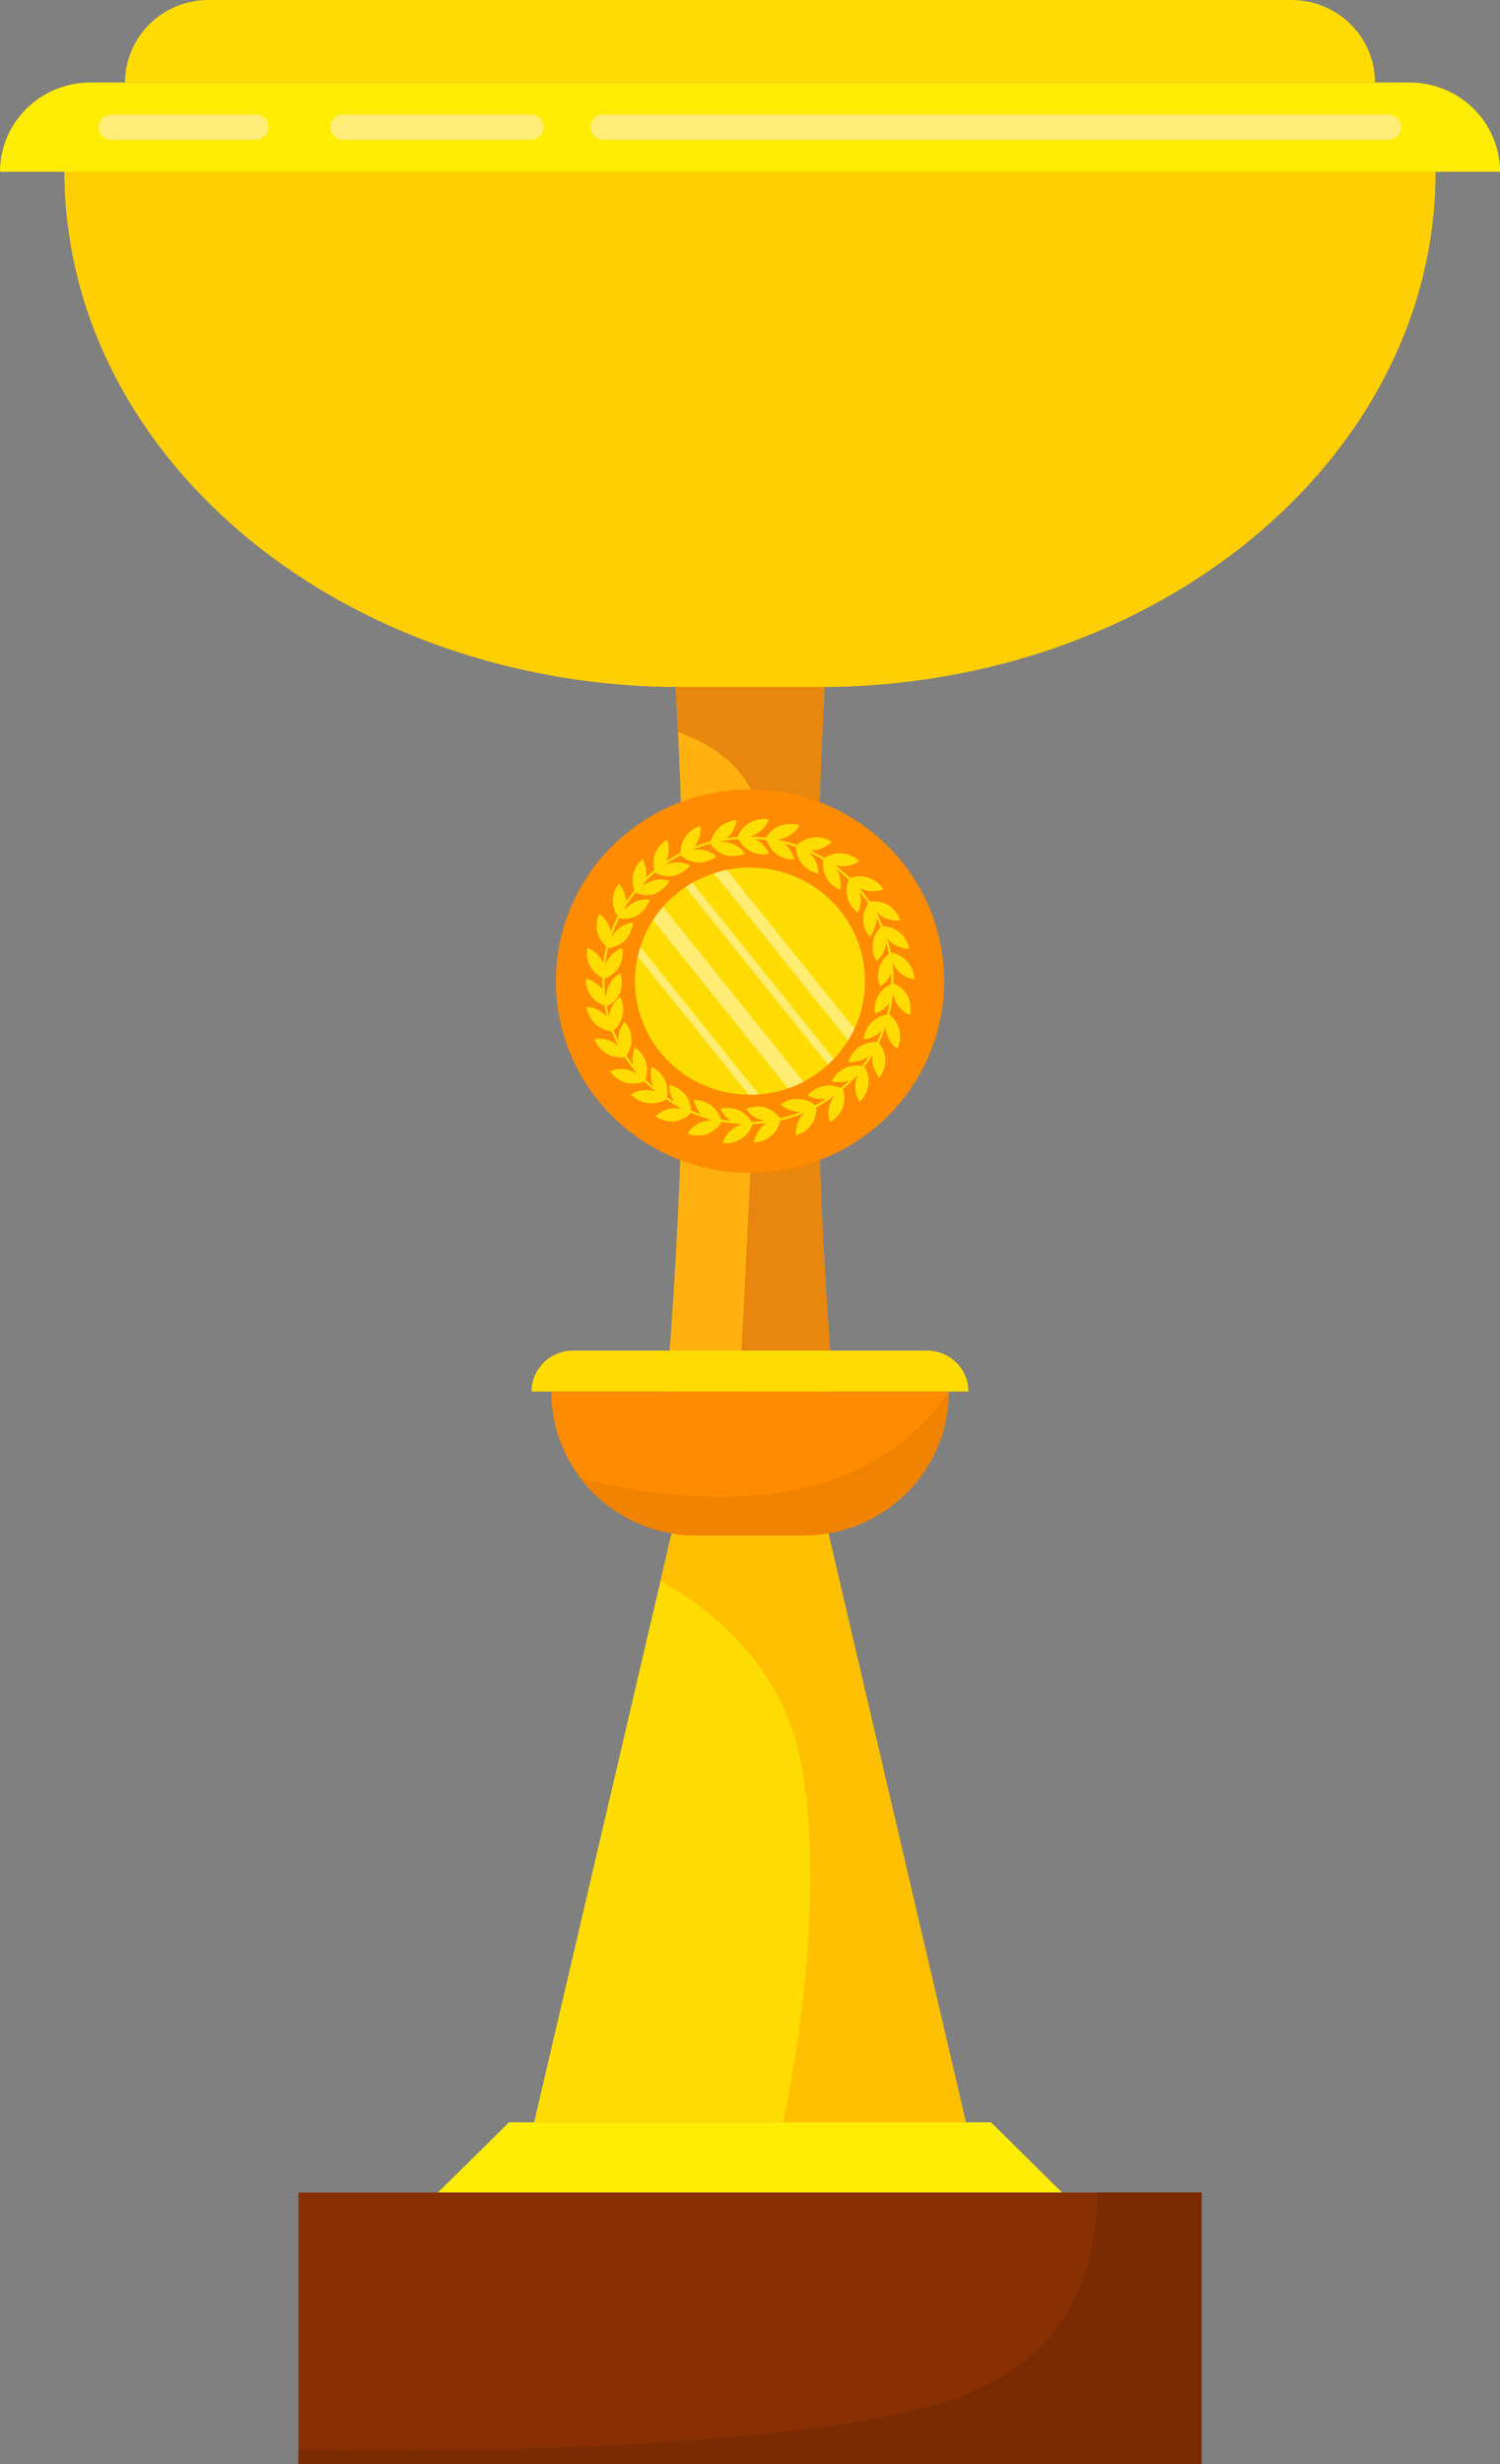 <svg width="95" height="156" viewBox="0 0 95 156" fill="none" xmlns="http://www.w3.org/2000/svg">
<rect x="0" y="0" width="95" height="156" fill="#808080" stroke="none"/>
<path d="M51.126 91.338H43.874L33.827 134.36H61.173L51.126 91.338Z" fill="#FFDC01"/>
<path d="M61.173 134.36L51.126 91.338H43.874L41.833 100.078C45.32 102.039 49.895 105.803 50.871 112.347C52.133 120.812 50.406 130.49 49.579 134.36H61.173Z" fill="#FFC001"/>
<path d="M52.942 33.342H42.058C43.718 52.127 43.718 71.019 42.058 89.804H52.942C50.214 60.189 52.883 34.858 52.942 33.342Z" fill="#FFB10F"/>
<path d="M42.058 33.342C42.091 34.2 42.581 38.927 42.938 46.336C45.658 47.322 48.303 49.279 48.303 53.167C48.303 60.343 47 84.823 46.73 89.804H52.942C50.214 60.189 52.883 34.858 52.942 33.342H42.058Z" fill="#E8860E"/>
<path d="M89.276 5.223H5.723C4.205 5.223 2.75 5.818 1.676 6.878C0.603 7.937 1.54537e-05 9.374 0 10.873H95C95 10.131 94.852 9.396 94.564 8.711C94.277 8.025 93.855 7.402 93.323 6.878C92.792 6.353 92.161 5.937 91.467 5.653C90.772 5.369 90.028 5.223 89.276 5.223Z" fill="#FFEC03"/>
<path d="M81.792 0H13.209C11.805 9.15223e-05 10.459 0.55 9.467 1.53C8.475 2.51 7.917 3.838 7.917 5.224H87.084C87.084 3.838 86.526 2.51 85.534 1.53C84.541 0.55 83.195 9.26967e-05 81.792 0V0Z" fill="#FFDC01"/>
<path d="M4.086 10.873C4.086 28.582 20.987 42.994 42.057 43.48H52.942C74.012 42.994 90.914 28.582 90.914 10.873H4.086Z" fill="#FFCF03"/>
<path d="M58.712 85.506H36.288C35.943 85.506 35.602 85.573 35.284 85.703C34.966 85.833 34.677 86.024 34.433 86.264C34.19 86.505 33.996 86.79 33.865 87.104C33.733 87.418 33.665 87.755 33.665 88.095H61.335C61.335 87.755 61.267 87.418 61.135 87.104C61.003 86.79 60.81 86.505 60.566 86.264C60.323 86.024 60.034 85.833 59.716 85.703C59.397 85.573 59.056 85.506 58.712 85.506Z" fill="#FFDC01"/>
<path d="M34.915 88.095V88.116C34.915 89.31 35.153 90.493 35.616 91.596C36.079 92.699 36.758 93.702 37.613 94.546C38.468 95.39 39.484 96.06 40.601 96.517C41.719 96.974 42.917 97.21 44.126 97.21H50.873C53.316 97.209 55.659 96.251 57.387 94.546C59.114 92.841 60.084 90.528 60.084 88.116V88.095H34.915Z" fill="#FF8B00"/>
<path d="M50.873 97.21C53.312 97.21 55.651 96.255 57.377 94.555C59.104 92.856 60.078 90.549 60.085 88.142C54.864 95.516 45.604 95.718 36.782 93.605C37.64 94.726 38.75 95.635 40.025 96.26C41.299 96.886 42.703 97.211 44.127 97.21H50.873Z" fill="#F08300"/>
<path d="M62.763 134.359H32.238C30.481 136.094 29.496 137.066 27.738 138.801H67.262C65.505 137.066 64.52 136.094 62.763 134.359Z" fill="#FFEC03"/>
<path d="M18.9 138.802V156H76.099V138.802H18.9Z" fill="#893003"/>
<path d="M76.099 138.802H69.484C69.475 143.134 67.993 149.429 60.084 151.964C49.864 155.24 27.11 155.219 18.9 155.095V156H76.099V138.802Z" fill="#7A2B03"/>
<path d="M59.797 62.114C59.797 64.514 59.075 66.861 57.724 68.857C56.373 70.854 54.453 72.409 52.206 73.328C49.959 74.247 47.487 74.487 45.102 74.019C42.716 73.551 40.525 72.395 38.806 70.697C37.086 68.999 35.915 66.837 35.44 64.482C34.966 62.127 35.209 59.687 36.14 57.469C37.071 55.251 38.647 53.355 40.669 52.021C42.691 50.687 45.069 49.975 47.501 49.976C50.762 49.976 53.889 51.255 56.195 53.531C58.501 55.807 59.797 58.895 59.797 62.114Z" fill="#FF8B00"/>
<path d="M54.785 62.114C54.785 63.536 54.358 64.927 53.557 66.109C52.757 67.292 51.619 68.214 50.288 68.758C48.956 69.303 47.492 69.445 46.078 69.168C44.665 68.89 43.367 68.205 42.348 67.2C41.329 66.194 40.635 64.912 40.354 63.517C40.073 62.122 40.217 60.676 40.769 59.362C41.32 58.047 42.254 56.924 43.452 56.134C44.65 55.344 46.059 54.922 47.5 54.922C49.432 54.922 51.285 55.68 52.651 57.028C54.017 58.377 54.785 60.206 54.785 62.114Z" fill="#FFDC01"/>
<path d="M50.888 68.483L41.99 57.408C41.759 57.672 41.547 57.953 41.356 58.247L49.916 68.902C50.25 68.786 50.575 68.646 50.888 68.483Z" fill="#FFEC73"/>
<path d="M47.501 69.306C47.688 69.306 47.873 69.299 48.057 69.285L40.552 59.943C40.488 60.143 40.433 60.345 40.387 60.552L47.42 69.306C47.447 69.306 47.473 69.306 47.501 69.306Z" fill="#FFEC73"/>
<path d="M52.81 67.039L43.85 55.888C43.702 55.973 43.556 56.063 43.414 56.159L52.443 67.397C52.57 67.282 52.692 67.163 52.81 67.039Z" fill="#FFEC73"/>
<path d="M54.115 65.132L46.029 55.068C45.755 55.124 45.485 55.195 45.219 55.281L53.719 65.862C53.865 65.627 53.998 65.383 54.115 65.132Z" fill="#FFEC73"/>
<path d="M56.591 62.253C56.593 62.127 56.602 61.902 56.552 60.951C56.665 61.227 56.85 61.468 57.087 61.652C57.324 61.835 57.606 61.954 57.904 61.996C57.898 61.587 57.746 61.194 57.475 60.886C57.203 60.577 56.83 60.373 56.421 60.31C56.361 60.007 56.285 59.707 56.194 59.412C56.364 59.613 56.577 59.776 56.817 59.889C57.057 60.002 57.319 60.062 57.585 60.065C57.515 59.673 57.311 59.317 57.007 59.056C56.702 58.796 56.316 58.647 55.914 58.634C55.782 58.317 55.633 58.008 55.467 57.708C55.663 57.913 55.906 58.07 56.176 58.165C56.445 58.26 56.734 58.29 57.018 58.253C56.878 57.869 56.62 57.537 56.28 57.305C55.917 57.103 55.497 57.024 55.084 57.079C54.883 56.777 54.664 56.487 54.429 56.211C54.662 56.334 54.918 56.407 55.182 56.424C55.446 56.441 55.71 56.402 55.957 56.309C55.744 55.967 55.418 55.708 55.033 55.577C54.649 55.446 54.23 55.451 53.849 55.59C53.55 55.299 53.232 55.028 52.896 54.779C53.154 54.847 53.425 54.859 53.688 54.813C53.952 54.767 54.203 54.666 54.422 54.515C54.133 54.235 53.755 54.063 53.352 54.027C52.949 53.991 52.545 54.093 52.21 54.316C51.931 54.146 51.644 53.991 51.349 53.851C51.595 53.849 51.838 53.799 52.064 53.703C52.29 53.608 52.495 53.469 52.667 53.296C52.335 53.076 51.937 52.976 51.538 53.012C51.141 53.047 50.767 53.217 50.48 53.492C50.068 53.345 49.646 53.228 49.217 53.142C49.507 53.119 49.788 53.026 50.033 52.872C50.279 52.718 50.483 52.506 50.628 52.257C50.24 52.122 49.817 52.125 49.431 52.266C49.045 52.407 48.722 52.677 48.517 53.028C48.178 52.987 47.838 52.963 47.498 52.958C47.769 52.886 48.018 52.751 48.224 52.563C48.431 52.375 48.588 52.14 48.682 51.879C48.275 51.805 47.855 51.875 47.496 52.076C47.137 52.277 46.861 52.597 46.717 52.98C46.494 52.995 46.274 53.018 46.055 53.049C46.377 52.753 46.588 52.358 46.652 51.928C46.274 51.946 45.912 52.085 45.62 52.324C45.328 52.562 45.123 52.888 45.035 53.252C44.683 53.342 44.337 53.454 43.998 53.585C44.277 53.213 44.407 52.753 44.364 52.292C43.994 52.398 43.67 52.622 43.443 52.928C43.216 53.235 43.097 53.607 43.106 53.986C42.794 54.147 42.492 54.325 42.201 54.52C42.387 54.089 42.403 53.605 42.245 53.163C41.916 53.353 41.659 53.644 41.513 53.992C41.367 54.34 41.341 54.725 41.438 55.089C41.258 55.238 41.085 55.393 40.918 55.554C40.969 55.153 40.892 54.745 40.699 54.389C40.415 54.621 40.213 54.935 40.12 55.287C40.028 55.639 40.05 56.011 40.185 56.35C39.996 56.58 39.819 56.819 39.654 57.066C39.629 56.652 39.472 56.257 39.204 55.938C38.969 56.225 38.833 56.579 38.816 56.949C38.8 57.318 38.904 57.683 39.113 57.989C38.951 58.309 38.807 58.637 38.684 58.973C38.589 58.527 38.328 58.131 37.953 57.864C37.788 58.206 37.741 58.594 37.821 58.965C37.901 59.336 38.103 59.671 38.396 59.918C38.311 60.261 38.248 60.609 38.204 60.96C38.005 60.526 37.646 60.184 37.2 60.003C37.123 60.376 37.174 60.764 37.343 61.105C37.513 61.447 37.793 61.724 38.139 61.892C38.134 62.126 38.139 62.365 38.154 62.613C37.883 62.287 37.511 62.057 37.096 61.958C37.082 62.329 37.189 62.695 37.402 63.002C37.615 63.309 37.922 63.539 38.279 63.66C38.324 63.912 38.38 64.161 38.446 64.406C38.29 64.214 38.095 64.055 37.874 63.938C37.654 63.822 37.411 63.75 37.162 63.728C37.203 64.126 37.381 64.498 37.667 64.781C37.953 65.064 38.329 65.241 38.732 65.282C38.856 65.605 38.999 65.921 39.16 66.228C38.962 66.042 38.723 65.904 38.461 65.826C38.2 65.748 37.923 65.732 37.654 65.779C37.788 66.159 38.052 66.481 38.4 66.69C38.749 66.899 39.16 66.981 39.563 66.923C39.807 67.292 40.07 67.648 40.351 67.99C40.106 67.817 39.819 67.711 39.519 67.682C39.219 67.652 38.917 67.701 38.642 67.823C38.869 68.164 39.211 68.415 39.606 68.532C40.002 68.649 40.427 68.625 40.807 68.464C41.039 68.695 41.283 68.915 41.539 69.121C41.281 69.023 41.004 68.986 40.729 69.015C40.455 69.044 40.191 69.136 39.96 69.285C40.235 69.585 40.608 69.779 41.013 69.835C41.419 69.891 41.831 69.805 42.179 69.592C42.433 69.763 42.696 69.922 42.967 70.068C43.029 70.12 43.094 70.168 43.163 70.211C42.87 70.14 42.564 70.147 42.274 70.23C41.985 70.313 41.722 70.469 41.513 70.683C41.86 70.906 42.269 71.016 42.683 70.998C43.098 70.944 43.483 70.751 43.773 70.452C44.085 70.582 44.404 70.696 44.729 70.791C44.828 70.849 44.933 70.896 45.041 70.933C44.74 70.933 44.444 71.01 44.182 71.157C43.921 71.305 43.703 71.518 43.551 71.775C43.941 71.911 44.365 71.923 44.762 71.809C45.155 71.66 45.483 71.381 45.691 71.02C46.045 71.084 46.403 71.127 46.763 71.151C46.843 71.169 46.925 71.181 47.007 71.189C46.714 71.26 46.446 71.406 46.229 71.612C46.011 71.818 45.852 72.077 45.767 72.362C46.175 72.412 46.588 72.32 46.934 72.102C47.281 71.883 47.539 71.552 47.664 71.165C47.956 71.156 48.245 71.133 48.53 71.097C48.322 71.239 48.146 71.42 48.012 71.631C47.878 71.842 47.789 72.077 47.75 72.323C48.144 72.314 48.524 72.173 48.825 71.922C49.127 71.671 49.333 71.326 49.41 70.944C49.925 70.829 50.43 70.669 50.918 70.468C50.738 70.653 50.599 70.873 50.511 71.115C50.423 71.356 50.388 71.613 50.407 71.869C50.797 71.767 51.139 71.534 51.375 71.212C51.611 70.889 51.727 70.496 51.704 70.099C52.112 69.885 52.503 69.64 52.873 69.366C52.678 69.593 52.548 69.867 52.494 70.159C52.44 70.452 52.465 70.754 52.566 71.034C52.928 70.838 53.208 70.522 53.359 70.143C53.509 69.763 53.52 69.343 53.388 68.957C53.829 68.581 53.992 68.384 54.337 68.047C54.204 68.314 54.144 68.611 54.164 68.907C54.183 69.204 54.281 69.491 54.448 69.739C54.752 69.463 54.947 69.091 55 68.688C55.053 68.284 54.961 67.875 54.739 67.532C54.924 67.29 55.096 67.039 55.257 66.779C55.222 67.036 55.243 67.297 55.319 67.544C55.394 67.792 55.522 68.022 55.695 68.217C55.943 67.905 56.076 67.519 56.071 67.123C56.065 66.726 55.923 66.344 55.666 66.039C55.834 65.698 55.981 65.348 56.104 64.99C56.102 65.263 56.167 65.532 56.292 65.775C56.417 66.019 56.599 66.229 56.822 66.389C57.006 66.03 57.057 65.618 56.966 65.225C56.876 64.833 56.65 64.483 56.327 64.237C56.495 63.566 56.478 63.387 56.574 62.907C56.616 63.202 56.736 63.48 56.921 63.715C57.106 63.95 57.35 64.132 57.629 64.245C57.71 63.844 57.663 63.428 57.492 63.056C57.287 62.7 56.971 62.418 56.591 62.253ZM56.443 62.315C56.086 62.465 55.791 62.73 55.607 63.067C55.422 63.404 55.359 63.792 55.427 64.169C55.787 64.035 56.1 63.802 56.33 63.498C56.29 63.745 56.24 63.989 56.179 64.229C55.788 64.289 55.43 64.477 55.162 64.763C54.893 65.049 54.731 65.417 54.7 65.805C55.138 65.752 55.545 65.555 55.855 65.246C55.76 65.494 55.653 65.737 55.536 65.974C55.135 65.948 54.738 66.058 54.41 66.286C54.081 66.514 53.843 66.846 53.733 67.228C54.196 67.266 54.658 67.137 55.031 66.864C54.893 67.078 54.746 67.287 54.59 67.489C54.206 67.413 53.808 67.467 53.459 67.642C53.111 67.818 52.833 68.105 52.67 68.456C53.033 68.541 53.413 68.527 53.769 68.413C53.602 68.576 53.43 68.733 53.251 68.883C52.898 68.719 52.499 68.677 52.119 68.764C51.739 68.851 51.399 69.062 51.155 69.363C51.512 69.547 51.916 69.62 52.316 69.574C52.094 69.716 51.867 69.85 51.633 69.973C51.327 69.72 50.943 69.576 50.543 69.566C50.144 69.556 49.753 69.681 49.434 69.919C49.788 70.229 50.245 70.398 50.718 70.393C50.295 70.559 49.859 70.694 49.414 70.795C49.175 70.476 48.843 70.236 48.461 70.11C48.059 70.016 47.636 70.05 47.253 70.206C47.533 70.603 47.962 70.876 48.445 70.963C48.168 70.995 47.888 71.015 47.604 71.023C47.413 70.686 47.114 70.422 46.755 70.271C46.395 70.121 45.994 70.094 45.617 70.193C45.776 70.505 46.013 70.771 46.307 70.965C46.084 70.94 45.864 70.906 45.646 70.865C45.541 70.501 45.316 70.182 45.006 69.959C44.697 69.737 44.321 69.622 43.938 69.634C44.014 69.97 44.176 70.281 44.407 70.538C44.19 70.464 43.977 70.382 43.767 70.292C43.754 69.913 43.612 69.549 43.364 69.259C43.116 68.969 42.776 68.769 42.399 68.693C42.393 69.059 42.488 69.419 42.674 69.735C42.526 69.646 42.379 69.553 42.236 69.456C42.317 69.076 42.266 68.679 42.09 68.331C41.915 67.982 41.625 67.702 41.269 67.537C41.162 67.962 41.205 68.411 41.392 68.809C41.212 68.653 41.038 68.491 40.87 68.322C41.007 67.961 41.016 67.566 40.897 67.199C40.778 66.833 40.538 66.516 40.215 66.301C40.064 66.653 40.02 67.042 40.087 67.419C39.941 67.227 39.803 67.029 39.674 66.826C39.902 66.507 40.015 66.121 39.993 65.732C39.971 65.342 39.817 64.971 39.554 64.679C39.283 65.031 39.144 65.465 39.161 65.907C39.053 65.684 38.955 65.456 38.866 65.224C39.169 64.969 39.375 64.619 39.449 64.232C39.523 63.846 39.46 63.446 39.271 63.1C39.076 63.251 38.915 63.44 38.796 63.655C38.678 63.87 38.605 64.106 38.583 64.35C38.526 64.14 38.477 63.926 38.437 63.71C38.822 63.528 39.124 63.209 39.282 62.818C39.406 62.428 39.403 62.009 39.273 61.621C39.013 61.771 38.796 61.982 38.642 62.236C38.487 62.49 38.4 62.779 38.388 63.075C38.37 63.019 38.348 62.961 38.322 62.904C38.293 62.59 38.28 62.275 38.284 61.961C38.672 61.813 39.001 61.543 39.221 61.194C39.405 60.828 39.469 60.415 39.403 60.011C39.148 60.109 38.92 60.263 38.734 60.46C38.548 60.657 38.41 60.894 38.33 61.151C38.369 60.771 38.433 60.393 38.521 60.02C38.936 59.972 39.322 59.79 39.621 59.503C39.89 59.192 40.053 58.806 40.089 58.399C39.791 58.436 39.507 58.546 39.264 58.72C39.021 58.893 38.825 59.124 38.697 59.392C38.833 58.957 39.004 58.532 39.209 58.124C39.629 58.214 40.068 58.14 40.434 57.917C40.77 57.678 41.02 57.34 41.152 56.953C40.854 56.919 40.551 56.961 40.274 57.073C39.996 57.185 39.751 57.365 39.562 57.595C39.586 57.527 39.605 57.457 39.62 57.387C39.812 57.08 40.021 56.784 40.248 56.502C40.442 56.599 40.653 56.655 40.87 56.667C41.086 56.679 41.303 56.646 41.506 56.57C41.883 56.401 42.197 56.12 42.403 55.766C42.118 55.675 41.813 55.656 41.519 55.711C41.224 55.767 40.948 55.895 40.716 56.083C40.762 56.005 40.803 55.924 40.836 55.84C41.041 55.631 41.255 55.432 41.48 55.243C41.848 55.448 42.277 55.519 42.692 55.443C43.091 55.335 43.446 55.106 43.706 54.789C43.448 54.656 43.159 54.589 42.868 54.592C42.576 54.596 42.289 54.672 42.034 54.812C42.377 54.565 42.738 54.343 43.112 54.147C43.425 54.419 43.82 54.582 44.236 54.611C44.65 54.602 45.051 54.465 45.382 54.22C45.163 54.028 44.899 53.893 44.614 53.827C44.33 53.761 44.033 53.767 43.751 53.842C44.156 53.668 44.573 53.524 44.999 53.41C45.223 53.766 45.57 54.03 45.977 54.152C46.381 54.239 46.803 54.199 47.183 54.038C47.009 53.796 46.777 53.602 46.507 53.472C46.237 53.342 45.938 53.282 45.639 53.296C45.677 53.28 45.716 53.262 45.755 53.243C46.092 53.183 46.433 53.142 46.775 53.12C46.944 53.468 47.228 53.749 47.579 53.918C47.93 54.087 48.329 54.135 48.711 54.052C48.535 53.651 48.227 53.32 47.837 53.114C48.075 53.126 48.31 53.147 48.543 53.177C48.656 53.547 48.891 53.869 49.211 54.092C49.531 54.315 49.917 54.426 50.308 54.408C50.206 54.012 49.981 53.657 49.665 53.393L49.664 53.393C49.919 53.458 50.169 53.535 50.414 53.622C50.418 54.02 50.561 54.405 50.818 54.711C51.076 55.018 51.432 55.228 51.828 55.306C51.832 55.055 51.783 54.807 51.684 54.576C51.586 54.345 51.439 54.138 51.255 53.966C51.56 54.109 51.856 54.269 52.143 54.445C52.077 54.833 52.148 55.231 52.342 55.574C52.537 55.917 52.844 56.185 53.213 56.332C53.302 55.892 53.228 55.434 53.004 55.043C53.268 55.25 53.52 55.471 53.759 55.706C53.603 56.065 53.575 56.467 53.681 56.844C53.785 57.221 54.017 57.552 54.337 57.783C54.535 57.366 54.572 56.892 54.44 56.45C54.637 56.692 54.822 56.944 54.993 57.205C54.765 57.515 54.651 57.892 54.669 58.274C54.688 58.657 54.837 59.022 55.093 59.31C55.365 58.968 55.514 58.547 55.516 58.113C55.61 58.303 55.698 58.496 55.78 58.692C55.496 58.971 55.317 59.336 55.272 59.728C55.227 60.12 55.318 60.516 55.531 60.85C55.864 60.542 56.073 60.126 56.12 59.678C56.186 59.915 56.243 60.156 56.29 60.4C55.98 60.633 55.759 60.961 55.661 61.333C55.563 61.705 55.594 62.098 55.75 62.45C56.047 62.246 56.284 61.968 56.437 61.644C56.448 61.873 56.449 62.094 56.443 62.315Z" fill="#FFDC01"/>
<g style="mix-blend-mode:multiply">
<path d="M90.914 10.873H4.086C4.086 11.722 4.124 12.563 4.201 13.395C17.615 13.697 65.59 15.192 68.842 21.154C72.626 28.09 52.335 44.453 34.915 42.763L34.888 42.761C37.255 43.185 39.652 43.426 42.057 43.48H52.942C74.012 42.994 90.914 28.582 90.914 10.873Z" fill="#FFCF03"/>
</g>
<g style="mix-blend-mode:screen">
<g style="mix-blend-mode:screen">
<path d="M87.936 8.849H38.21C37.995 8.849 37.789 8.765 37.637 8.615C37.485 8.465 37.399 8.261 37.399 8.049C37.399 7.837 37.485 7.633 37.637 7.483C37.789 7.333 37.995 7.249 38.21 7.249H87.936C88.042 7.249 88.148 7.269 88.246 7.309C88.344 7.35 88.434 7.409 88.509 7.483C88.584 7.557 88.644 7.645 88.685 7.743C88.725 7.84 88.746 7.944 88.746 8.049C88.746 8.154 88.725 8.258 88.685 8.355C88.644 8.452 88.584 8.54 88.509 8.615C88.434 8.689 88.344 8.748 88.246 8.788C88.148 8.828 88.042 8.849 87.936 8.849Z" fill="#FFED78"/>
</g>
</g>
<g style="mix-blend-mode:screen">
<g style="mix-blend-mode:screen">
<path d="M33.616 8.849H21.726C21.511 8.849 21.305 8.765 21.152 8.615C21 8.465 20.915 8.261 20.915 8.049C20.915 7.837 21 7.633 21.152 7.483C21.305 7.333 21.511 7.249 21.726 7.249H33.616C33.723 7.249 33.828 7.269 33.927 7.309C34.025 7.35 34.114 7.409 34.19 7.483C34.265 7.557 34.325 7.645 34.365 7.743C34.406 7.84 34.427 7.944 34.427 8.049C34.427 8.154 34.406 8.258 34.365 8.355C34.325 8.452 34.265 8.54 34.19 8.615C34.114 8.689 34.025 8.748 33.927 8.788C33.828 8.828 33.723 8.849 33.616 8.849Z" fill="#FFED78"/>
</g>
</g>
<g style="mix-blend-mode:screen">
<g style="mix-blend-mode:screen">
<path d="M16.2 8.849H7.064C6.957 8.849 6.852 8.828 6.753 8.788C6.655 8.748 6.566 8.689 6.49 8.615C6.415 8.54 6.355 8.452 6.315 8.355C6.274 8.258 6.253 8.154 6.253 8.049C6.253 7.944 6.274 7.84 6.315 7.743C6.355 7.645 6.415 7.557 6.49 7.483C6.566 7.409 6.655 7.35 6.753 7.309C6.852 7.269 6.957 7.249 7.064 7.249H16.2C16.307 7.249 16.412 7.269 16.51 7.309C16.609 7.35 16.698 7.409 16.773 7.483C16.849 7.557 16.908 7.645 16.949 7.743C16.99 7.84 17.011 7.944 17.011 8.049C17.011 8.154 16.99 8.258 16.949 8.355C16.908 8.452 16.849 8.54 16.773 8.615C16.698 8.689 16.609 8.748 16.51 8.788C16.412 8.828 16.307 8.849 16.2 8.849Z" fill="#FFED78"/>
</g>
</g>
</svg>
